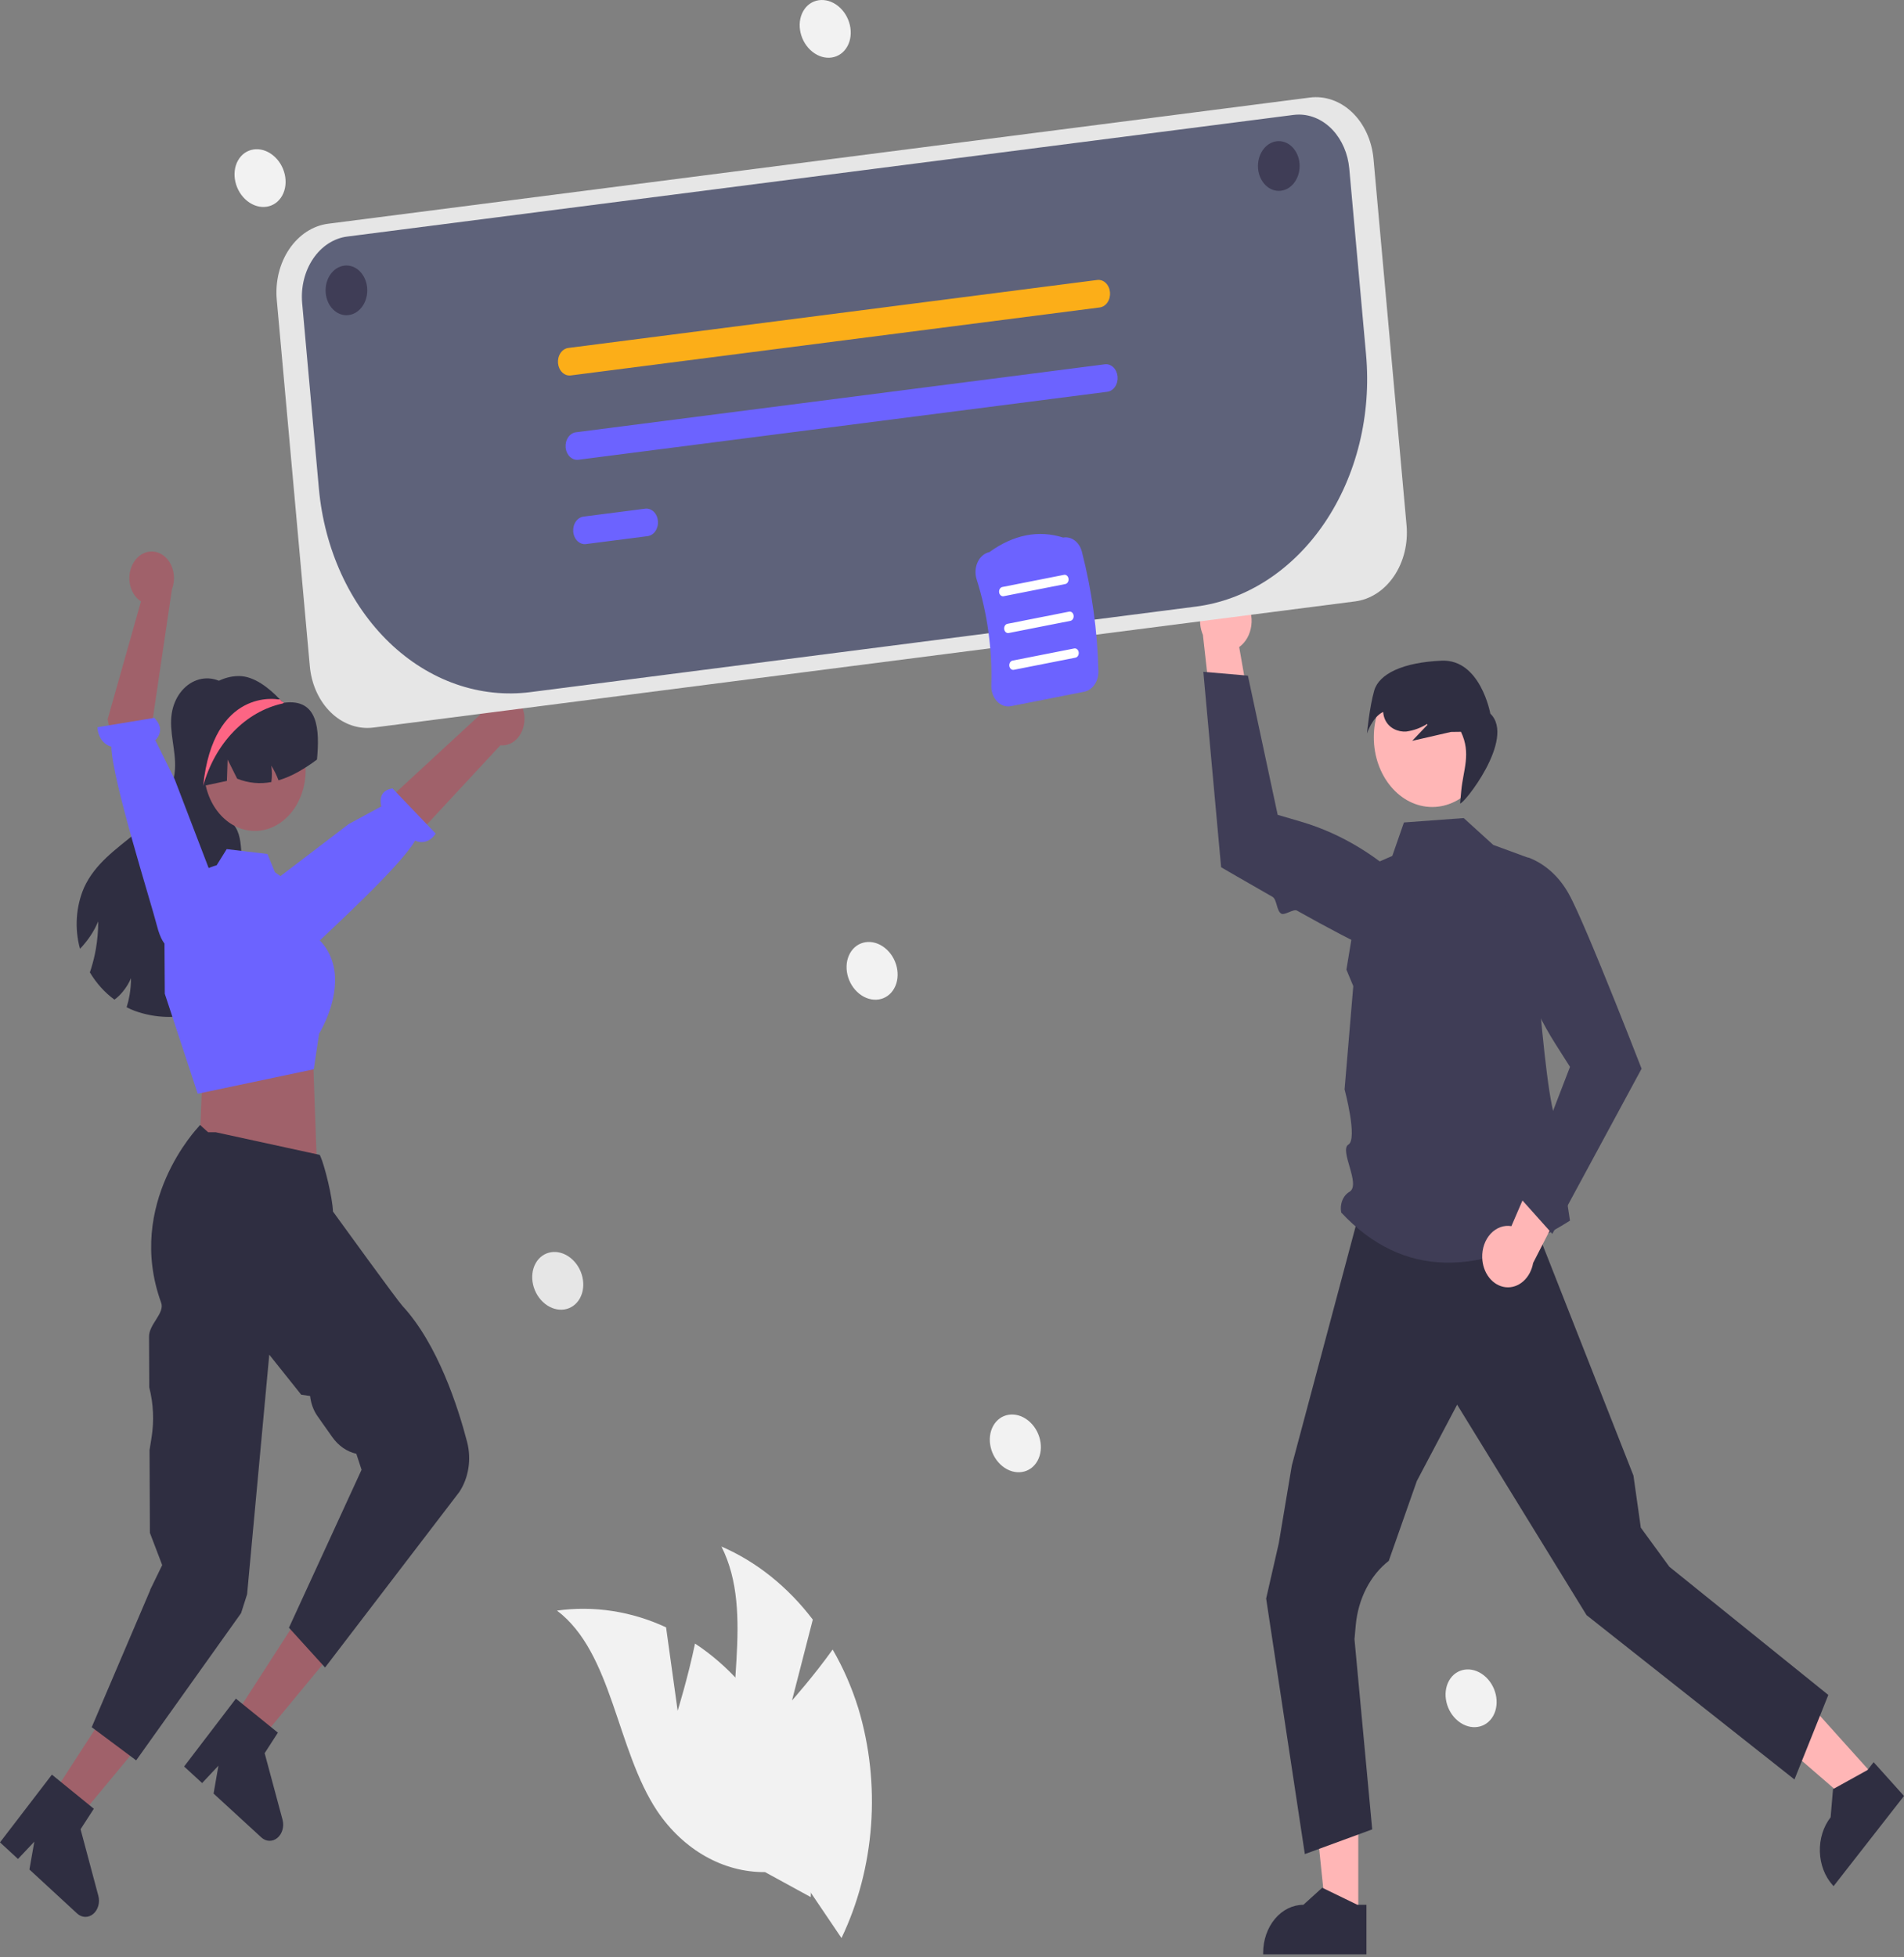 <svg width="576" height="592" viewBox="0 0 576 592" fill="none" xmlns="http://www.w3.org/2000/svg">
<rect x="0" y="0" width="576" height="592" fill="#808080" stroke="none"/>
<g clip-path="url(#clip0_6_1065)">
<path d="M239.598 514.303L245.889 489.852C238.32 479.91 228.831 472.323 218.247 467.751C228.588 488.195 218.568 514.865 222.743 538.219C224.092 545.491 226.795 552.308 230.652 558.164C234.509 564.02 239.42 568.765 245.022 572.048L254.569 586.164C259.574 575.729 262.624 564.123 263.508 552.146C264.393 540.169 263.091 528.105 259.692 516.786C257.733 510.458 255.114 504.451 251.897 498.904C246.223 506.864 239.598 514.303 239.598 514.303Z" fill="#F2F2F2"/>
<path d="M205.006 517.427L201.5 492.194C191.009 487.324 179.681 485.584 168.5 487.125C185.395 499.92 186.393 529.123 198.858 547.804C202.783 553.595 207.75 558.257 213.39 561.446C219.03 564.635 225.2 566.268 231.441 566.224L245.261 573.778C245.841 561.774 244.233 549.763 240.549 538.572C236.864 527.381 231.191 517.277 223.919 508.955C219.801 504.334 215.211 500.351 210.259 497.099C208.156 507.242 205.006 517.427 205.006 517.427Z" fill="#F2F2F2"/>
<path d="M410.908 579.89L401.217 579.889L396.607 535.283L410.91 535.284L410.908 579.89Z" fill="#FFB6B6"/>
<path d="M413.379 591.099L382.133 591.098V590.626C382.133 586.777 383.415 583.086 385.696 580.364C387.976 577.642 391.069 576.113 394.295 576.113H394.296L400.003 570.945L410.652 576.113L413.379 576.114L413.379 591.099Z" fill="#2F2E41"/>
<path d="M567.444 537.708L560.836 546.167L530.35 519.779L540.102 507.294L567.444 537.708Z" fill="#FFB6B6"/>
<path d="M576 543.193L554.696 570.47L554.407 570.149C552.047 567.524 550.658 563.889 550.545 560.042C550.431 556.195 551.603 552.452 553.802 549.636L554.526 541.129L564.955 535.356L566.814 532.975L576 543.193Z" fill="#2F2E41"/>
<path d="M553.105 512.639L542.862 538.204L479.967 488.506L470.817 473.628L440.815 424.845L428.62 447.939L420.134 472.08C417.369 474.233 415.038 477.092 413.311 480.45C411.584 483.809 410.504 487.583 410.148 491.5L409.76 495.774L415.122 553.302L394.741 560.77L383.036 483.49L386.862 466.744L390.802 443.238L410.636 368.957H463.711L494.152 446.286L496.378 462.043L505.009 473.864L553.105 512.639Z" fill="#2F2E41"/>
<path d="M442.805 247.427L451.74 255.546L462.515 259.498C462.515 259.498 466.969 334.275 470.983 339.065C474.997 343.855 471.377 343.984 472.183 350.206C472.99 356.429 474.95 369.184 474.95 369.184C447.857 386.299 424.5 386.759 405.739 366.731C405.499 365.492 405.621 364.192 406.084 363.048C406.548 361.903 407.326 360.981 408.288 360.436C411.78 358.225 405.069 347.905 407.923 346.179C410.777 344.454 406.763 329.485 406.763 329.485L409.396 298.254L407.316 293.262L412.392 262.714L421.201 258.875L424.72 248.757L442.805 247.427Z" fill="#3F3D56"/>
<path d="M448.402 380.332C448.362 378.981 448.571 377.637 449.013 376.393C449.455 375.149 450.121 374.036 450.963 373.132C451.805 372.229 452.802 371.556 453.886 371.163C454.969 370.769 456.111 370.663 457.232 370.854L469.824 341.646L476.839 356.52L463.806 381.976C463.414 384.203 462.351 386.18 460.818 387.533C459.286 388.886 457.391 389.522 455.492 389.319C453.593 389.116 451.823 388.09 450.516 386.433C449.209 384.777 448.457 382.606 448.402 380.332Z" fill="#FFB6B6"/>
<path d="M469.607 373.187L496.614 323.233L496.525 323.003C496.423 322.74 490.308 306.977 484.382 292.539C483.469 290.316 482.561 288.124 481.68 286.024C481.3 285.119 480.926 284.232 480.557 283.363C478.068 277.508 475.893 272.668 474.595 270.369C471.724 265.171 467.45 261.301 462.481 259.402L462.356 259.364L462.237 259.423C459.807 260.647 457.799 262.822 456.544 265.591C455.289 268.359 454.862 271.556 455.333 274.653C457.676 289.591 462.896 303.675 470.581 315.794L474.959 322.681L459.744 362.158L469.607 373.187Z" fill="#3F3D56"/>
<path d="M376.737 181.707C377.481 182.726 378.029 183.927 378.341 185.226C378.654 186.525 378.724 187.889 378.547 189.224C378.37 190.559 377.949 191.831 377.316 192.95C376.682 194.07 375.85 195.011 374.879 195.705L380.509 227.858L367.211 221.574L363.903 192.005C363.033 189.981 362.816 187.646 363.292 185.443C363.768 183.24 364.905 181.322 366.487 180.053C368.069 178.783 369.987 178.251 371.876 178.556C373.765 178.86 375.495 179.982 376.737 181.707Z" fill="#FFB6B6"/>
<path d="M364.034 203.193L369.412 262.294L369.603 262.406C369.76 262.498 376.573 266.486 384.936 271.235C386.347 272.037 386.144 275.507 387.619 276.337C388.635 276.908 391.317 274.835 392.343 275.408C401.484 280.509 410.728 285.47 414.411 286.814C419.385 288.695 424.747 288.489 429.609 286.23L429.726 286.166L429.787 286.03C431.029 283.253 431.441 280.054 430.956 276.96C430.47 273.867 429.115 271.063 427.115 269.011C417.412 259.167 405.926 252.148 393.561 248.509L386.526 246.449L377.516 204.348L364.034 203.193Z" fill="#3F3D56"/>
<path d="M433.279 244.079C443.039 244.079 450.952 234.636 450.952 222.988C450.952 211.34 443.039 201.897 433.279 201.897C423.519 201.897 415.606 211.34 415.606 222.988C415.606 234.636 423.519 244.079 433.279 244.079Z" fill="#FFB6B6"/>
<path d="M415.733 208.855C417.186 203.809 424.421 200.309 436.15 199.823C447.879 199.336 450.854 215.831 450.854 215.831C458.684 223.411 442.493 243.705 441.71 242.974L442.062 239.162C442.645 232.846 445.123 227.918 441.972 221.337L438.945 221.378C435.037 222.275 431.129 223.172 427.22 224.069L431.847 219.207L431.717 218.966C429.748 220.189 427.607 220.965 425.401 221.255C422.914 221.429 420.195 220.248 419.004 217.637C418.686 216.919 418.491 216.132 418.432 215.324C415.078 216.923 413.545 221.857 413.545 221.857C413.545 221.857 414.28 213.901 415.733 208.855Z" fill="#2F2E41"/>
<path d="M71.203 210.12C70.964 209.758 70.705 209.413 70.43 209.087C70.497 208.977 70.565 208.857 70.632 208.746L71.203 210.12Z" fill="#2F2E41"/>
<path d="M74.64 294.947C71.749 301.074 65.976 304.494 60.253 306.169C53.825 308.178 47.056 308.022 40.698 305.718C39.891 305.407 39.084 305.046 38.303 304.645C38.678 303.454 38.976 302.23 39.193 300.984C39.486 299.298 39.632 297.581 39.63 295.859C38.994 297.342 38.169 298.699 37.185 299.881C36.426 300.832 35.564 301.659 34.622 302.338C31.699 300.221 29.169 297.416 27.184 294.094C27.31 293.723 27.436 293.352 27.554 292.981C28.164 291.043 28.648 289.051 29 287.024C29.477 284.282 29.716 281.489 29.714 278.689C28.678 281.102 27.334 283.308 25.73 285.228C25.25 285.842 24.739 286.422 24.201 286.963C23.368 283.944 23.046 280.756 23.253 277.587C23.461 274.417 24.195 271.328 25.411 268.5C28.739 261.159 35.193 256.796 40.941 252.052C46.698 247.308 52.455 240.89 52.942 232.556C53.27 226.929 51.085 221.293 51.959 215.757C52.326 213.422 53.224 211.253 54.553 209.485C55.882 207.717 57.593 206.418 59.498 205.731C61.403 205.043 63.43 204.992 65.358 205.584C67.285 206.176 69.04 207.388 70.43 209.087C67.169 214.603 63.926 220.31 62.606 226.869C61.262 233.548 62.362 241.381 66.775 245.804C68.287 247.328 70.144 248.412 71.313 250.317C72.867 252.844 72.876 256.214 73.128 259.323C73.632 265.371 75.287 271.188 76.178 277.175C77.078 283.152 77.128 289.641 74.64 294.947Z" fill="#2F2E41"/>
<path d="M15.379 543.653L23.049 550.725L49.556 518.785L38.236 508.347L15.379 543.653Z" fill="#A0616A"/>
<path d="M15.705 536.743L28.388 547.059L24.374 553.258L29.75 573.388C30.015 574.382 30.008 575.452 29.728 576.44C29.448 577.429 28.911 578.285 28.195 578.883C27.478 579.482 26.621 579.791 25.747 579.767C24.872 579.742 24.028 579.384 23.336 578.746L8.902 565.436L10.384 557.01L5.442 562.246L0 557.228L15.705 536.743Z" fill="#2F2E41"/>
<path d="M54.291 227.939C54.29 231.515 55.024 235.037 56.43 238.195C57.836 241.353 59.87 244.052 62.353 246.053C64.837 248.054 67.694 249.298 70.674 249.674C73.654 250.049 76.666 249.547 79.445 248.209C82.224 246.872 84.686 244.74 86.614 242.002C88.541 239.265 89.877 236.004 90.502 232.506C91.128 229.009 91.024 225.382 90.201 221.943C89.377 218.504 87.859 215.36 85.779 212.785L85.691 212.68C85.545 212.496 85.398 212.313 85.245 212.138L85.242 212.137L85.24 212.135L85.238 212.133L85.237 212.129C85.047 211.92 84.857 211.71 84.659 211.509C81.437 208.136 76.908 204.474 72.287 204.474C62.175 204.474 54.291 215.87 54.291 227.939Z" fill="#2F2E41"/>
<path d="M158.639 216.719C158.727 217.884 158.599 219.058 158.266 220.158C157.932 221.258 157.4 222.258 156.708 223.086C156.015 223.914 155.179 224.551 154.258 224.952C153.337 225.353 152.354 225.508 151.377 225.407L106.044 274.254L98.243 259.55L145.257 216.158C145.509 214.211 146.35 212.443 147.622 211.187C148.894 209.931 150.507 209.276 152.157 209.345C153.806 209.414 155.377 210.203 156.572 211.562C157.767 212.921 158.502 214.756 158.639 216.719Z" fill="#A0616A"/>
<path d="M86.669 288.998C86.669 288.998 88.356 292.716 94.118 286.976C98.73 282.38 120.829 262.428 125.59 254.252C126.677 254.766 127.876 254.834 128.999 254.445C130.122 254.056 131.105 253.232 131.792 252.103L118.748 238.469C114.845 239.006 114.929 242.134 115.335 243.911L105.496 249.231L80.087 268.61L85.41 286.337L86.669 288.998Z" fill="#6C63FF"/>
<path d="M62.054 323.251L61.104 328.651L60.297 348.569L95.818 350.899L94.715 320.263L91.272 313.512L62.054 323.251Z" fill="#A0616A"/>
<path d="M77.108 251.314C85.587 251.314 92.46 243.112 92.46 232.993C92.46 222.875 85.587 214.673 77.108 214.673C68.63 214.673 61.757 222.875 61.757 232.993C61.757 243.112 68.63 251.314 77.108 251.314Z" fill="#A0616A"/>
<path d="M49.854 300.568L49.759 285.339C49.757 279.859 51.311 274.541 54.167 270.25C57.023 265.96 61.014 262.952 65.487 261.716L65.545 261.7L68.58 256.818L80.913 258.291L83.174 263.804L92.11 270.155L95.551 283.354C97.043 284.542 98.315 286.082 99.288 287.881C100.26 289.679 100.912 291.697 101.203 293.809C102.371 302.714 97.147 311.624 96.526 312.645L94.924 323.407L60.092 330.742L59.809 330.784L49.854 300.568Z" fill="#6C63FF"/>
<path d="M95.894 229.727C94.103 231.081 92.245 232.303 90.33 233.388C88.387 234.502 86.354 235.379 84.263 236.006C83.665 234.439 82.932 232.95 82.078 231.563C82.298 233.207 82.303 234.881 82.095 236.527C78.628 237.194 75.078 236.847 71.75 235.514L68.859 229.727L68.64 236.186C66.245 236.708 63.858 237.199 61.463 237.711C61.321 237.731 61.178 237.771 61.043 237.801C59.556 229.798 61.665 220.982 66.354 215.647C68.683 213.025 71.587 211.247 74.729 210.519C77.871 209.791 81.122 210.143 84.103 211.535C84.481 211.715 84.868 211.916 85.238 212.126L85.238 212.13L85.24 212.133L85.243 212.136L85.246 212.136C85.465 212.267 85.649 212.578 85.893 212.548C96.381 211.153 96.717 220.862 95.894 229.727Z" fill="#2F2E41"/>
<path d="M70.355 520.03L78.037 527.083L104.491 495.079L93.153 484.67L70.355 520.03Z" fill="#A0616A"/>
<path d="M71.366 513.758L84.067 524.044L80.064 530.253L85.473 550.369C85.741 551.363 85.735 552.432 85.457 553.422C85.178 554.411 84.643 555.268 83.927 555.868C83.212 556.468 82.355 556.78 81.481 556.757C80.606 556.735 79.761 556.38 79.068 555.743L64.612 542.468L66.08 534.038L61.147 539.286L55.696 534.281L71.366 513.758Z" fill="#2F2E41"/>
<path d="M45.428 480.97L45.428 480.85L49.068 473.363L45.351 463.617L45.239 438.577L45.842 434.818C46.652 429.763 46.417 424.547 45.155 419.625L45.087 404.383C44.956 400.565 49.913 397.207 48.757 394.024C37.832 363.937 59.913 340.984 60.062 340.8L60.513 340.24L62.962 342.453L65.292 342.457L96.737 349.295L96.965 349.8C98.201 352.568 100.588 362.111 100.73 366.43C102.297 368.595 120.149 393.247 121.736 394.96C132.459 406.539 138.599 425.705 141.304 436.099C141.976 438.668 142.112 441.393 141.699 444.039C141.286 446.684 140.337 449.169 138.936 451.277L98.339 504.344L87.414 492.309L109.381 444.539L107.797 439.693C104.955 439.067 102.382 437.284 100.519 434.647L96.071 428.346C94.84 426.606 94.057 424.478 93.818 422.219L91.121 421.831L81.458 409.724L74.755 482.173L72.932 487.896L41.194 532.426L27.747 522.397L45.428 480.97Z" fill="#2F2E41"/>
<path d="M40.581 169.883C39.971 170.799 39.537 171.863 39.309 173.001C39.082 174.139 39.066 175.323 39.263 176.469C39.46 177.615 39.865 178.696 40.45 179.635C41.035 180.574 41.785 181.348 42.648 181.904L32.556 217.56L40.797 255.347L54.085 248.177L45.885 219.676L52.02 178.19C52.706 176.398 52.817 174.369 52.333 172.486C51.849 170.603 50.802 168.997 49.392 167.973C47.982 166.949 46.307 166.578 44.683 166.93C43.059 167.282 41.599 168.332 40.581 169.883Z" fill="#A0616A"/>
<path d="M52.745 286.481C52.745 286.481 49.624 288.481 47.453 279.906C45.715 273.042 33.889 235.77 33.676 225.817C32.531 225.534 31.498 224.804 30.739 223.742C29.98 222.681 29.538 221.348 29.484 219.954L46.66 217.118C49.674 220.125 48.163 222.684 47.005 223.902L52.855 235.728L65.083 267.653L55.022 285.083L52.745 286.481Z" fill="#6C63FF"/>
<path d="M61.46 237.709C63.224 231.361 66.386 225.696 70.617 221.309C74.847 216.923 79.988 213.975 85.501 212.776C85.523 212.767 85.596 212.732 85.691 212.68C85.75 212.636 85.823 212.593 85.896 212.549C85.677 212.4 85.464 212.269 85.245 212.138L85.242 212.137L85.239 212.136L85.238 212.133L85.237 212.129C85.047 211.92 84.857 211.71 84.659 211.509L84.102 211.535C84.102 211.535 64.543 207.838 61.46 237.709Z" fill="#FD6584"/>
<path d="M313.847 441.862C315.982 438.033 314.718 432.551 311.025 429.619C307.332 426.687 302.607 427.414 300.473 431.243C298.338 435.072 299.601 440.553 303.295 443.486C306.988 446.418 311.713 445.691 313.847 441.862Z" fill="#F2F2F2"/>
<path d="M270.514 298.943C272.649 295.113 271.385 289.632 267.692 286.7C263.999 283.767 259.274 284.494 257.139 288.323C255.005 292.153 256.268 297.634 259.961 300.566C263.655 303.499 268.379 302.772 270.514 298.943Z" fill="#F2F2F2"/>
<path d="M451.726 518.963C453.861 515.134 452.597 509.653 448.904 506.72C445.211 503.788 440.486 504.515 438.351 508.344C436.217 512.173 437.48 517.654 441.174 520.587C444.867 523.519 449.591 522.792 451.726 518.963Z" fill="#F2F2F2"/>
<path d="M85.362 59.177C87.497 55.347 86.234 49.866 82.54 46.934C78.847 44.001 74.123 44.728 71.988 48.557C69.853 52.387 71.117 57.868 74.81 60.8C78.503 63.733 83.228 63.006 85.362 59.177Z" fill="#F2F2F2"/>
<path d="M256.332 14.044C258.467 10.215 257.203 4.734 253.51 1.801C249.817 -1.131 245.092 -0.404 242.958 3.425C240.823 7.254 242.086 12.736 245.78 15.668C249.473 18.6 254.198 17.873 256.332 14.044Z" fill="#F2F2F2"/>
<path d="M175.417 392.7C177.552 388.871 176.288 383.39 172.595 380.457C168.901 377.525 164.177 378.252 162.042 382.081C159.907 385.91 161.171 391.391 164.864 394.324C168.558 397.256 173.282 396.529 175.417 392.7Z" fill="#E6E6E6"/>
<path d="M111.098 220.173C106.788 220.158 102.634 218.248 99.43 214.808C96.225 211.368 94.196 206.64 93.729 201.527L83.727 90.664C83.235 85.16 84.593 79.647 87.503 75.337C90.413 71.026 94.637 68.269 99.248 67.67L396.242 29.507C400.855 28.92 405.474 30.541 409.086 34.013C412.698 37.486 415.009 42.527 415.511 48.03L425.513 158.892C426.005 164.397 424.646 169.91 421.736 174.22C418.826 178.531 414.602 181.289 409.991 181.887L112.997 220.051C112.366 220.132 111.732 220.173 111.098 220.173Z" fill="#E6E6E6"/>
<path d="M392.971 34.654C392.413 34.654 391.856 34.69 391.301 34.761L105.015 71.548C103.013 71.805 101.073 72.531 99.306 73.682C97.539 74.834 95.98 76.39 94.717 78.261C93.454 80.132 92.512 82.282 91.945 84.588C91.378 86.893 91.197 89.309 91.413 91.698L96.47 147.752C97.287 156.813 99.593 165.594 103.254 173.593C106.915 181.591 111.86 188.651 117.807 194.369C123.754 200.086 130.587 204.35 137.915 206.917C145.243 209.483 152.923 210.302 160.516 209.326L361.823 183.458C369.393 182.485 376.729 179.743 383.41 175.387C390.092 171.031 395.99 165.147 400.766 158.071C405.543 150.995 409.105 142.866 411.249 134.147C413.393 125.429 414.077 116.291 413.261 107.257L408.185 50.994C407.781 46.512 406.004 42.366 403.197 39.351C400.389 36.336 396.748 34.663 392.971 34.654Z" fill="#22274B" fill-opacity="0.69"/>
<path d="M332.684 92.989L172.675 113.55C172.217 113.609 171.754 113.561 171.312 113.407C170.871 113.252 170.459 112.996 170.1 112.652C169.742 112.307 169.443 111.882 169.223 111.4C169.002 110.918 168.863 110.389 168.814 109.843C168.764 109.297 168.806 108.745 168.935 108.218C169.065 107.691 169.281 107.199 169.57 106.772C169.859 106.344 170.215 105.989 170.619 105.726C171.024 105.463 171.467 105.298 171.925 105.24L331.934 84.679C332.391 84.62 332.854 84.668 333.296 84.823C333.738 84.977 334.15 85.233 334.508 85.578C334.867 85.922 335.165 86.347 335.386 86.829C335.607 87.311 335.746 87.84 335.795 88.386C335.844 88.932 335.803 89.484 335.673 90.011C335.543 90.538 335.328 91.03 335.039 91.457C334.75 91.885 334.393 92.24 333.989 92.503C333.585 92.766 333.141 92.931 332.684 92.989Z" fill="#FCAE18"/>
<path d="M334.985 118.491L174.975 139.052C174.052 139.171 173.127 138.847 172.404 138.152C171.681 137.456 171.219 136.447 171.119 135.345C171.02 134.243 171.291 133.139 171.874 132.276C172.456 131.413 173.302 130.861 174.226 130.743L334.235 110.182C335.158 110.063 336.083 110.387 336.806 111.082C337.53 111.778 337.992 112.787 338.091 113.889C338.191 114.991 337.919 116.095 337.337 116.958C336.754 117.821 335.908 118.373 334.985 118.491Z" fill="#6C63FF"/>
<path d="M195.923 162.158L177.276 164.554C176.353 164.673 175.428 164.349 174.705 163.654C173.982 162.958 173.519 161.949 173.42 160.847C173.321 159.745 173.592 158.641 174.175 157.778C174.757 156.915 175.603 156.363 176.527 156.245L195.173 153.849C195.631 153.789 196.094 153.838 196.535 153.992C196.977 154.146 197.389 154.403 197.748 154.747C198.106 155.091 198.405 155.516 198.625 155.998C198.846 156.48 198.985 157.009 199.034 157.555C199.084 158.101 199.042 158.654 198.912 159.181C198.783 159.708 198.567 160.199 198.278 160.626C197.989 161.054 197.633 161.409 197.228 161.672C196.824 161.935 196.381 162.1 195.923 162.158Z" fill="#6C63FF"/>
<path d="M104.802 95.342C108.283 95.342 111.105 91.974 111.105 87.82C111.105 83.665 108.283 80.298 104.802 80.298C101.321 80.298 98.499 83.665 98.499 87.82C98.499 91.974 101.321 95.342 104.802 95.342Z" fill="#3F3D56"/>
<path d="M386.862 57.732C390.344 57.732 393.166 54.364 393.166 50.209C393.166 46.055 390.344 42.687 386.862 42.687C383.381 42.687 380.559 46.055 380.559 50.209C380.559 54.364 383.381 57.732 386.862 57.732Z" fill="#3F3D56"/>
<path d="M301.648 212.157C301.069 211.55 300.61 210.796 300.305 209.951C300.001 209.106 299.857 208.191 299.886 207.271C300.203 196.346 298.695 185.454 295.451 175.23C295.176 174.371 295.064 173.449 295.125 172.532C295.186 171.615 295.417 170.726 295.802 169.928C296.171 169.162 296.676 168.502 297.282 167.994C297.887 167.485 298.579 167.141 299.307 166.986C306.633 161.71 314.144 160.228 321.634 162.584C322.842 162.372 324.074 162.68 325.108 163.454C326.143 164.228 326.912 165.417 327.278 166.807C330.311 178.556 331.998 190.741 332.293 203.03C332.321 204.505 331.903 205.942 331.114 207.077C330.326 208.213 329.221 208.971 328.002 209.213L305.836 213.583C305.093 213.732 304.332 213.68 303.607 213.434C302.883 213.187 302.214 212.751 301.648 212.157Z" fill="#6C63FF"/>
<path d="M303.617 180.324L322.273 176.645C322.426 176.615 322.573 176.55 322.706 176.452C322.838 176.354 322.952 176.227 323.043 176.076C323.134 175.925 323.199 175.755 323.234 175.574C323.269 175.393 323.274 175.206 323.249 175.023C323.224 174.84 323.168 174.665 323.086 174.508C323.004 174.35 322.897 174.214 322.77 174.106C322.644 173.998 322.501 173.921 322.349 173.879C322.198 173.837 322.041 173.832 321.888 173.862L303.232 177.541C302.923 177.602 302.647 177.808 302.465 178.111C302.283 178.415 302.21 178.793 302.261 179.161C302.312 179.53 302.483 179.859 302.738 180.077C302.992 180.295 303.308 180.384 303.617 180.324Z" fill="white"/>
<path d="M305.158 191.456L323.814 187.777C324.123 187.716 324.4 187.511 324.582 187.207C324.765 186.903 324.839 186.525 324.787 186.156C324.736 185.787 324.565 185.457 324.31 185.239C324.055 185.022 323.738 184.933 323.429 184.994L304.773 188.673C304.619 188.703 304.472 188.768 304.34 188.866C304.208 188.964 304.093 189.091 304.003 189.242C303.912 189.393 303.847 189.563 303.812 189.744C303.776 189.924 303.771 190.112 303.797 190.295C303.822 190.478 303.877 190.653 303.959 190.81C304.042 190.968 304.149 191.104 304.275 191.212C304.402 191.32 304.545 191.397 304.696 191.439C304.848 191.481 305.005 191.486 305.158 191.456Z" fill="white"/>
<path d="M306.699 202.588L325.355 198.91C325.664 198.849 325.941 198.644 326.123 198.34C326.306 198.035 326.38 197.657 326.329 197.288C326.278 196.919 326.106 196.589 325.851 196.372C325.596 196.154 325.279 196.066 324.97 196.127L306.314 199.805C306.161 199.835 306.014 199.901 305.882 199.999C305.75 200.097 305.636 200.224 305.546 200.375C305.455 200.526 305.391 200.696 305.355 200.876C305.32 201.057 305.315 201.244 305.34 201.426C305.366 201.609 305.421 201.784 305.503 201.941C305.585 202.099 305.692 202.235 305.818 202.343C305.944 202.451 306.087 202.528 306.238 202.57C306.389 202.612 306.546 202.618 306.699 202.588Z" fill="white"/>
</g>
<defs>
<clipPath id="clip0_6_1065">
<rect width="576" height="592" fill="white"/>
</clipPath>
</defs>
</svg>
